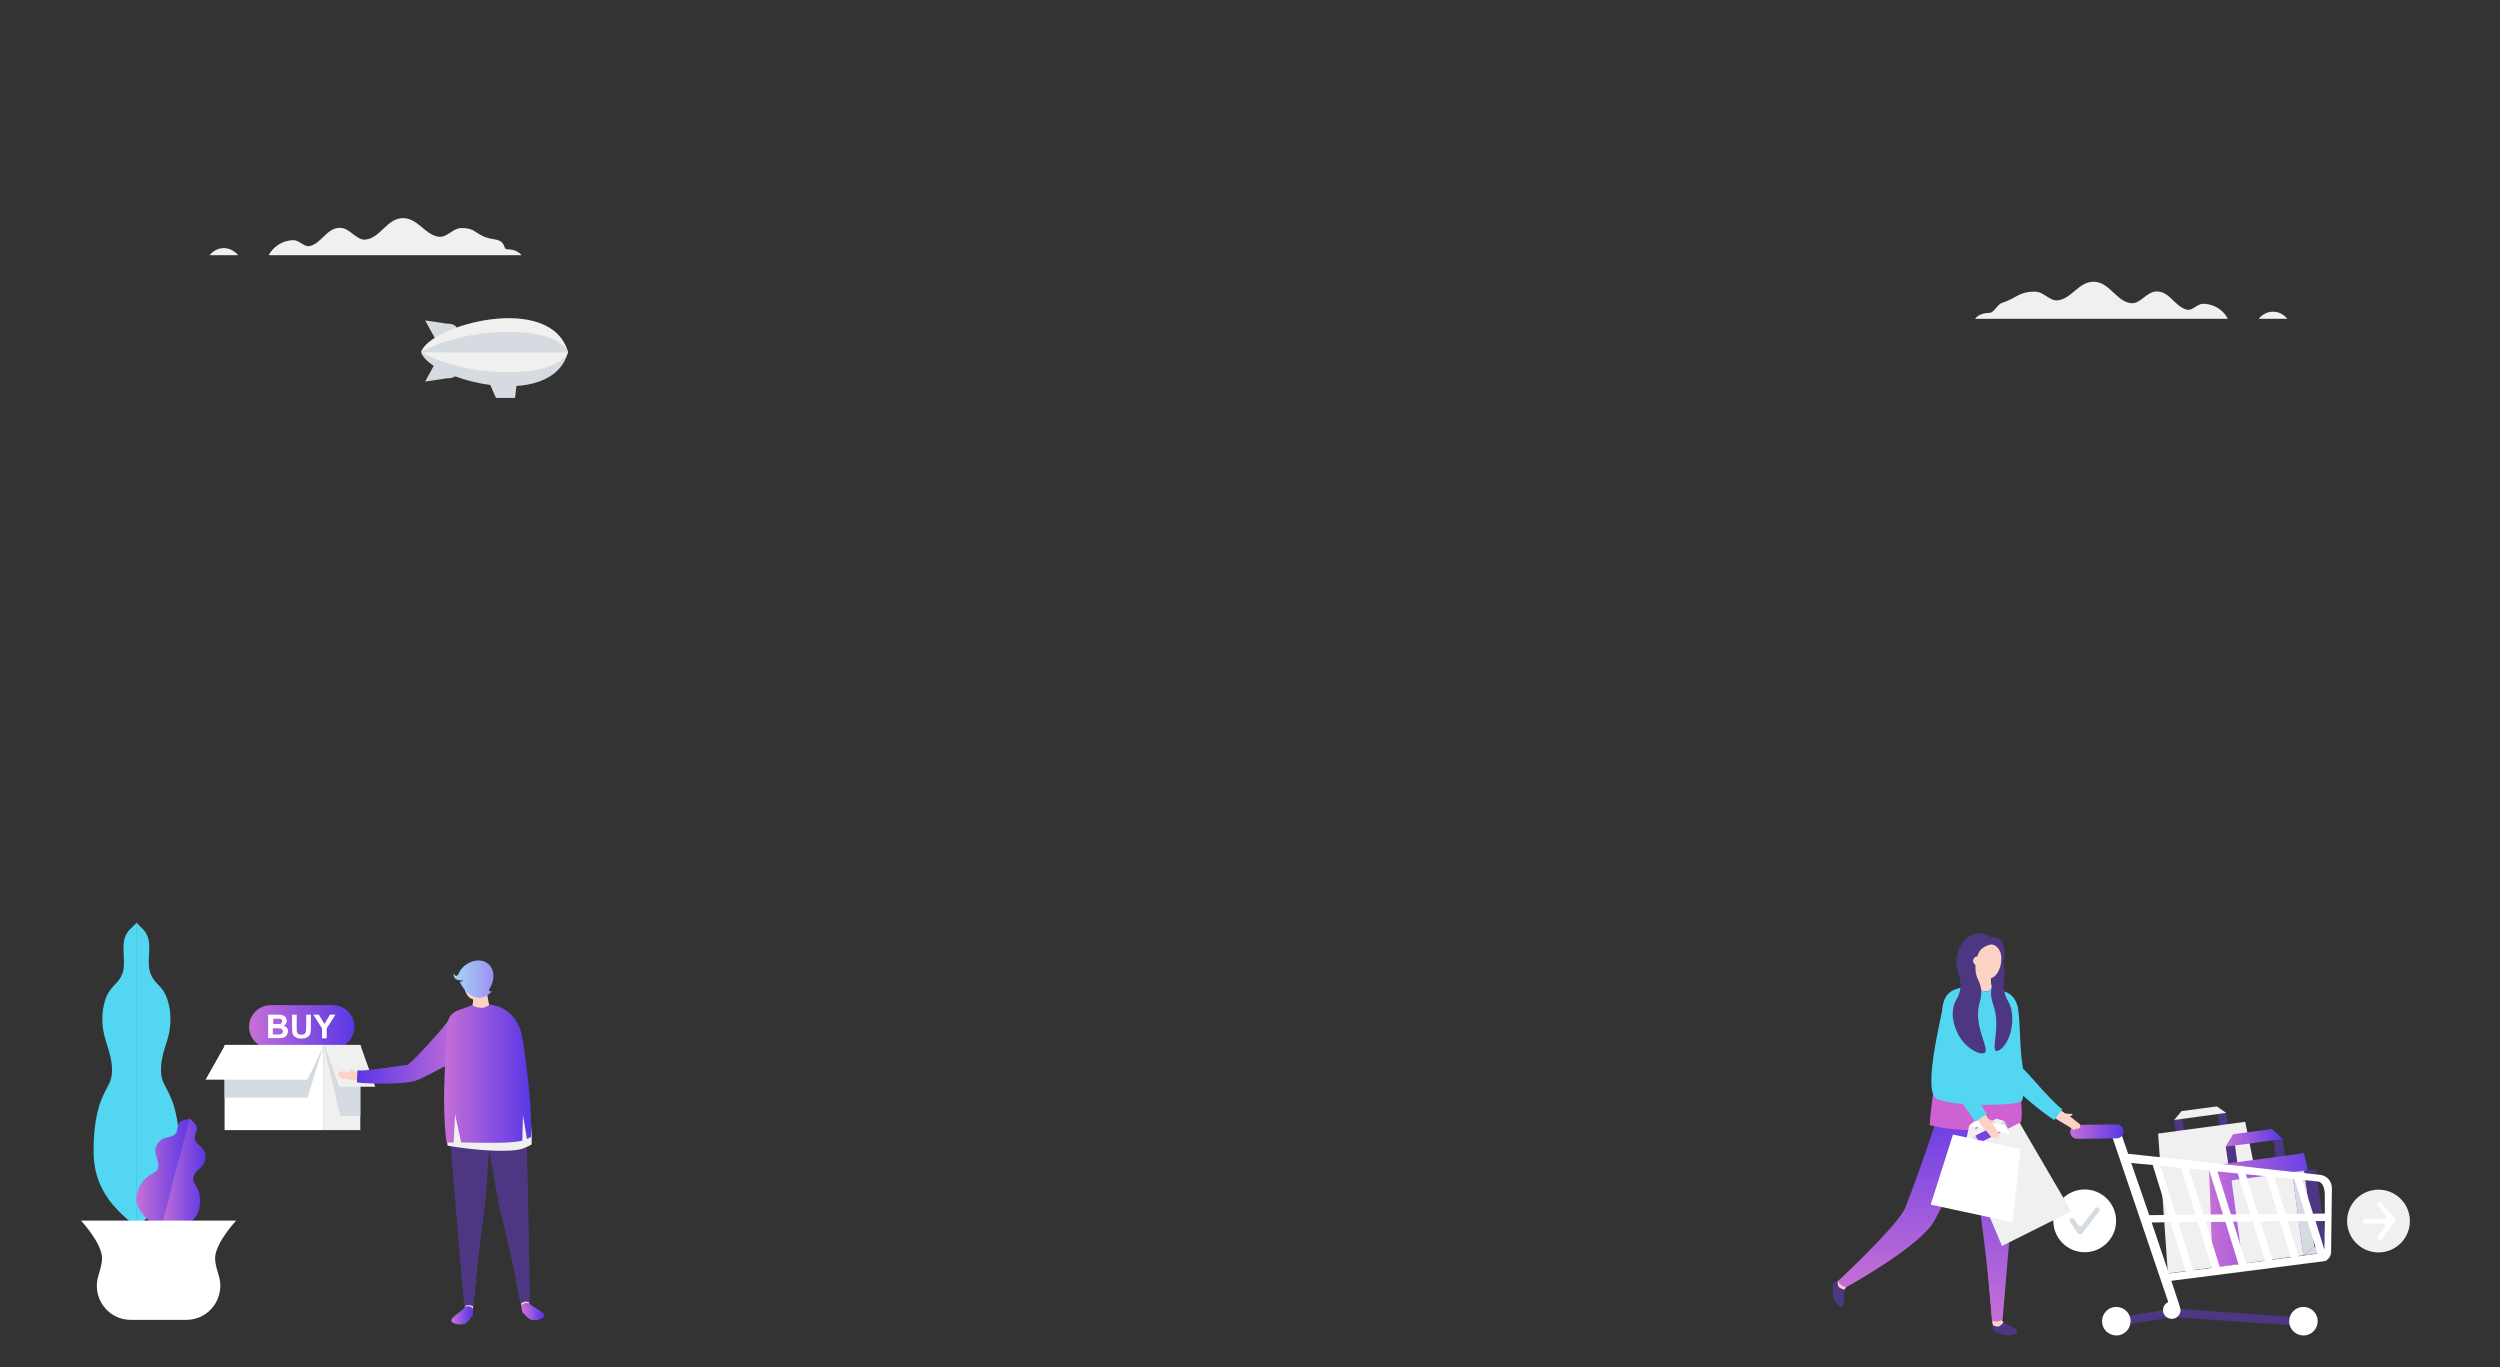 <?xml version="1.0" encoding="utf-8"?>
<!-- Generator: Adobe Illustrator 23.0.0, SVG Export Plug-In . SVG Version: 6.00 Build 0)  -->
<svg version="1.1" id="layer_1" xmlns="http://www.w3.org/2000/svg" xmlns:xlink="http://www.w3.org/1999/xlink" x="0px" y="0px"
	 viewBox="0 0 1234.4 675" style="enable-background:new 0 0 1234.4 675;" xml:space="preserve">
<rect x="0" y="0" width="1234.4" height="675" fill="#333333" stroke="none"/>
<style type="text/css">
	.st0{opacity:0.3;fill:url(#SVGID_1_);}
	.st1{opacity:0.3;fill:url(#SVGID_2_);}
	.st2{opacity:0.3;fill:url(#SVGID_3_);}
	.st3{opacity:0.3;fill:url(#SVGID_4_);}
	.st4{fill-rule:evenodd;clip-rule:evenodd;fill:url(#SVGID_5_);}
	.st5{fill:#FFFFFF;}
	.st6{fill:#F0F0F0;}
	.st7{fill:#D5DBE0;}
	.st8{fill:#53D6F2;}
	.st9{fill:url(#SVGID_6_);}
	.st10{fill:url(#SVGID_7_);}
	.st11{fill-rule:evenodd;clip-rule:evenodd;fill:#4D3782;}
	.st12{fill-rule:evenodd;clip-rule:evenodd;fill:#F0F0F0;}
	.st13{fill-rule:evenodd;clip-rule:evenodd;fill:url(#SVGID_8_);}
	.st14{fill-rule:evenodd;clip-rule:evenodd;fill:url(#SVGID_9_);}
	.st15{fill:#4D3782;}
	.st16{fill:url(#SVGID_10_);}
	.st17{fill:#FCD2C5;}
	.st18{fill:url(#SVGID_11_);}
	.st19{fill:url(#SVGID_12_);}
	.st20{fill:url(#SVGID_13_);}
	.st21{fill:url(#SVGID_14_);}
	.st22{fill:url(#SVGID_15_);}
	.st23{fill:url(#SVGID_16_);}
	.st24{fill:url(#SVGID_17_);}
	.st25{fill:url(#SVGID_18_);}
	.st26{fill:url(#SVGID_19_);}
	.st27{fill:#CE61D4;}
	.st28{fill-rule:evenodd;clip-rule:evenodd;fill:#D5DBE0;}
	.st29{fill-rule:evenodd;clip-rule:evenodd;fill:#FFFFFF;}
</style>
<linearGradient id="SVGID_1_" gradientUnits="userSpaceOnUse" x1="-1529.805" y1="1991.542" x2="-1270.152" y2="1991.542">
	<stop  offset="0" style="stop-color:#C66FD7"/>
	<stop  offset="1" style="stop-color:#5937E5"/>
</linearGradient>
<path class="st0" d="M-1356.5,1884c-91.7-5.1-170.7,77-173.3,122.7c-2.5,45.8,69.7,87,161.3,92.1c91.7,5.1,168-27.9,170.6-73.6
	C-1195.3,1979.4-1264.8,1889.1-1356.5,1884z"/>
<linearGradient id="SVGID_2_" gradientUnits="userSpaceOnUse" x1="-355.181" y1="1475.512" x2="-114.242" y2="1475.512">
	<stop  offset="0" style="stop-color:#C66FD7"/>
	<stop  offset="1" style="stop-color:#5937E5"/>
</linearGradient>
<path class="st1" d="M-282.3,1383.6c-83,34.1-136.6,95.4-119.5,136.9s116.5,91.9,199.5,57.8c83-34.1,118.3-139.9,101.2-181.4
	C-118.1,1355.4-199.2,1349.5-282.3,1383.6z"/>
<linearGradient id="SVGID_3_" gradientUnits="userSpaceOnUse" x1="-1529.072" y1="1418.607" x2="-1298.628" y2="1418.607">
	<stop  offset="0" style="stop-color:#52C5F1"/>
	<stop  offset="1" style="stop-color:#5457E2"/>
</linearGradient>
<path class="st2" d="M-1437.3,1349.9c-62.1,25.5-102.1,71.4-89.4,102.4c12.7,31,87.1,68.7,149.2,43.2
	c62.1-25.5,88.5-104.7,75.7-135.7C-1314.5,1328.8-1375.2,1324.4-1437.3,1349.9z"/>
<linearGradient id="SVGID_4_" gradientUnits="userSpaceOnUse" x1="-498.784" y1="1936.697" x2="-24.196" y2="1936.697">
	<stop  offset="0" style="stop-color:#52C5F1"/>
	<stop  offset="1" style="stop-color:#5457E2"/>
</linearGradient>
<path class="st3" d="M-361.5,1736.5c-165.7,47.5-255.3,241.9-231.6,324.6c23.7,82.7,177.3,111.2,343,63.7
	c165.7-47.5,280.8-153.1,257.1-235.8S-195.8,1689-361.5,1736.5z"/>
<g>
	<g>
		<linearGradient id="SVGID_5_" gradientUnits="userSpaceOnUse" x1="123.044" y1="506.942" x2="174.976" y2="506.942">
			<stop  offset="0" style="stop-color:#C66FD7"/>
			<stop  offset="1" style="stop-color:#5937E5"/>
		</linearGradient>
		<path class="st4" d="M164.3,496.3h-30.6c-5.9,0-10.7,4.8-10.7,10.7c0,5.9,4.8,10.7,10.7,10.7h30.6c5.9,0,10.7-4.8,10.7-10.7
			C175,501,170.2,496.3,164.3,496.3z"/>
	</g>
	<g>
		<path class="st5" d="M140,506.5c0.5-0.2,0.9-0.6,1.2-1c0.3-0.5,0.4-1,0.4-1.5c0-0.5-0.1-1-0.4-1.4c-0.2-0.4-0.5-0.7-0.9-1
			c-0.4-0.2-0.8-0.4-1.2-0.5c-0.5-0.1-1.1-0.1-2.1-0.1h-4.6v11.6h4c1.5,0,2.4,0,2.8-0.1c0.6-0.1,1.1-0.3,1.6-0.6
			c0.4-0.3,0.8-0.7,1-1.2c0.2-0.5,0.4-1,0.4-1.5c0-0.7-0.2-1.3-0.6-1.8C141.2,507,140.7,506.7,140,506.5z M134.8,503h1.3
			c1.1,0,1.8,0,2,0c0.4,0,0.7,0.2,0.9,0.4c0.2,0.2,0.3,0.5,0.3,0.9c0,0.4-0.1,0.7-0.3,0.9c-0.2,0.2-0.5,0.4-0.9,0.4
			c-0.2,0-0.8,0-1.7,0h-1.5V503z M139.4,510.2c-0.2,0.2-0.5,0.4-0.9,0.5c-0.2,0-0.8,0.1-1.6,0.1h-2.2v-3.1h1.9
			c1.1,0,1.8,0.1,2.1,0.2c0.3,0.1,0.6,0.3,0.7,0.5c0.2,0.2,0.3,0.5,0.3,0.9C139.8,509.6,139.7,509.9,139.4,510.2z"/>
		<path class="st5" d="M151.1,507.5c0,0.9,0,1.6-0.1,2c-0.1,0.4-0.3,0.7-0.6,1c-0.3,0.3-0.8,0.4-1.5,0.4c-0.7,0-1.2-0.1-1.6-0.4
			c-0.4-0.3-0.6-0.7-0.7-1.1c-0.1-0.3-0.1-0.9-0.1-1.9V501h-2.3v6.2c0,1.3,0.1,2.3,0.2,2.9c0.1,0.4,0.3,0.9,0.7,1.3
			c0.3,0.4,0.8,0.7,1.4,1c0.6,0.3,1.4,0.4,2.5,0.4c0.9,0,1.7-0.1,2.2-0.4c0.6-0.2,1-0.6,1.4-0.9c0.3-0.4,0.6-0.9,0.7-1.5
			s0.2-1.6,0.2-3V501h-2.3V507.5z"/>
		<polygon class="st5" points="160.2,505.6 157.4,501 154.7,501 159,507.8 159,512.7 161.3,512.7 161.3,507.8 165.6,501 162.9,501 
					"/>
	</g>
	<g>
		<g>
			<rect x="110.9" y="516" class="st5" width="49" height="42"/>
		</g>
		<g>
			<rect x="159.9" y="516" class="st6" width="18" height="42"/>
		</g>
	</g>
	<g>
		<polygon class="st7" points="110.9,542 151.8,542 159.9,516 110.9,516 		"/>
	</g>
	<g>
		<polygon class="st7" points="160.1,517.1 168,551 177.9,551 177.9,516 159.9,516 		"/>
	</g>
	<g>
		<polygon class="st5" points="101.5,533.1 151.8,533.1 160,515.9 111.2,515.9 		"/>
	</g>
	<g>
		<polygon class="st6" points="160.1,515.9 167.5,536.6 185.3,536.6 177.9,515.9 		"/>
	</g>
</g>
<g>
	<g>
		<path class="st8" d="M61.3,464.3c-0.9,4.4,0.4,9.6-0.3,14.2c-1,5.7-4.6,7.3-7,10.9c-2.9,4.2-4.2,12.2-3.1,18.9
			c0.7,4.2,2.1,7.7,3.1,11.5c1.1,3.8,1.8,8.5,0.9,12.5c-1.4,6-8.7,10.7-8.7,36.2c0,23.3,16.6,32.3,21.3,38V455.6l-2.1,2.1
			C63.7,459.2,62,461,61.3,464.3z"/>
		<path class="st8" d="M80.7,519.7c1.1-3.8,2.5-7.3,3.1-11.5c1.1-6.8-0.3-14.7-3.1-18.9c-2.4-3.6-6-5.2-7-10.9
			c-0.8-4.5,0.6-9.7-0.3-14.2c-0.7-3.3-2.4-5.1-4-6.6l-2.1-2.1v150.9c4.7-5.7,21.3-14.7,21.3-38c0-25.5-7.3-30.2-8.7-36.2
			C79,528.3,79.7,523.6,80.7,519.7z"/>
	</g>
	<g>
		<linearGradient id="SVGID_6_" gradientUnits="userSpaceOnUse" x1="67.345" y1="580.045" x2="93.765" y2="580.045">
			<stop  offset="0" style="stop-color:#C66FD7"/>
			<stop  offset="1" style="stop-color:#5937E5"/>
		</linearGradient>
		<path class="st9" d="M88.5,554.4c-1.1,1.4-0.6,3.6-1.6,5.1c-1.2,1.9-4,1.8-6.1,2.7c-2.5,1-4.2,3.7-4.1,6.3
			c0.1,1.7,0.8,3.2,1.2,4.8c0.4,1.6,0.5,3.5-0.6,4.8c-1.6,1.9-7.3,2.3-9.7,11.6c-2.2,8.5,8.9,15,11.7,17.9l14.4-55.3l-1.7,0.4
			C90.7,553,89.3,553.4,88.5,554.4z"/>
		<linearGradient id="SVGID_7_" gradientUnits="userSpaceOnUse" x1="79.158" y1="579.992" x2="101.465" y2="579.992">
			<stop  offset="0" style="stop-color:#C66FD7"/>
			<stop  offset="1" style="stop-color:#5937E5"/>
		</linearGradient>
		<path class="st10" d="M96.1,561.9c-0.1-1.8,1.4-3.5,1.1-5.3c-0.2-1.3-1.3-2.3-2.3-3.2l-1.3-1.2l-14.4,55.3
			c3.9-1.2,16.8-1.4,19-9.9c2.4-9.3-2.4-12.4-2.8-14.9c-0.3-1.6,0.7-3.2,1.8-4.4c1.1-1.2,2.5-2.2,3.4-3.6c1.4-2.3,1.2-5.4-0.5-7.5
			C98.7,565.5,96.2,564.2,96.1,561.9z"/>
	</g>
	<path class="st5" d="M40,602.7c0,0,10.4,11.1,10.4,18.6c0,2-0.7,5-1.8,8.5c-3.4,10.9,4.6,21.9,16,21.9H92c11.4,0,19.4-11.1,16-21.9
		c-1.1-3.4-1.8-6.5-1.8-8.5c0-7.5,10.4-18.6,10.4-18.6H40z"/>
</g>
<g>
	<polygon class="st7" points="244.9,196.5 254.3,196.5 255.5,186.3 240.4,186.3 	"/>
	<g>
		<path class="st7" d="M220.5,159.8l-10.6-1.6l7,12.7l8.9-2.9c0-0.1,0-4.7,0-4.7C225.8,160.5,223.4,159.8,220.5,159.8z"/>
		<path class="st7" d="M216.9,175.7l-7,12.7l10.6-1.6c2.9,0,5.2-0.6,5.2-3.5c0,0,0-4.5,0-4.7L216.9,175.7z"/>
	</g>
	<path class="st6" d="M207.9,173.9c0,0,72.5-0.1,72.6,0C272,143.9,211.9,160.6,207.9,173.9z"/>
	<path class="st7" d="M207.9,173.9c4,13.3,64.1,30,72.6,0C280.3,174,207.9,173.9,207.9,173.9z"/>
	<path class="st7" d="M251,163.9c-26.3,0-42.9,9.8-43.1,9.9h72.6C280.3,173.7,277.2,163.9,251,163.9z"/>
	<path class="st6" d="M251,183.8c26.2,0,29.3-9.8,29.5-9.9h-72.6C208.1,174,224.7,183.8,251,183.8z"/>
	<polygon class="st7" points="280.5,173.9 280.5,173.9 280.5,173.9 	"/>
</g>
<g>
	<path class="st6" d="M1122.3,153.9c-2.9,0-5.4,1.5-7,3.5h14.1C1127.7,155.3,1125.2,153.9,1122.3,153.9z"/>
	<path class="st6" d="M1087.8,150c-3,0-5.3,3.6-8,2.9c-5.9-1.4-8.4-9-14.9-9c-5,0-7.9,6.2-12.6,5.8c-7.3-0.7-10.7-10.6-18.6-10.6
		c-7.3,0-10.9,8.5-17.7,9.2c-4,0.4-6.9-4.3-11.2-4.3c-8.2,0-8.9,3.2-16.4,5.6c-2.2,0.7-3.8,4.9-6.2,4.9c-2.9,0-5.4,0.9-7,2.9h124.8
		C1098,153.3,1093.3,150,1087.8,150z"/>
</g>
<g>
	<path class="st6" d="M110.5,122.5c-2.9,0-5.4,1.5-7,3.5h14.1C115.9,124,113.3,122.5,110.5,122.5z"/>
	<path class="st6" d="M250.5,123.1c-2.4,0-0.3-4-6.2-4.9c-10.1-1.5-8.2-5.6-16.4-5.6c-4.3,0-7.2,4.8-11.2,4.3
		c-6.8-0.8-10.3-9.2-17.7-9.2c-7.9,0-11.2,9.9-18.6,10.6c-4.6,0.4-7.5-5.8-12.6-5.8c-6.5,0-8.9,7.6-14.9,9c-2.7,0.6-5-2.9-8-2.9
		c-5.5,0-10.2,3.4-12.2,7.4h124.8C255.9,124,253.3,123.1,250.5,123.1z"/>
</g>
<g>
	<g id="XMLID_76_">
		<g>
			<g>
				<polygon class="st11" points="1073.5,553 1074.5,560.2 1078.6,559.6 1077.2,548.6 				"/>
			</g>
			<g>
				<polygon class="st11" points="1094.6,546.3 1096,557.3 1100.2,556.7 1099.2,549.5 				"/>
			</g>
			<g>
				<polygon class="st12" points="1077.2,548.6 1073.5,553 1099.2,549.5 1094.6,546.3 				"/>
			</g>
			<g>
				<polygon class="st12" points="1065.6,559.7 1070.4,628.8 1122.3,621.8 1108.6,553.9 				"/>
			</g>
		</g>
		<g>
			<g>
				<polygon class="st11" points="1099,566.2 1100.5,576.8 1105,576.2 1102.8,560 				"/>
			</g>
			<g>
				<polygon class="st11" points="1121.8,557.5 1124,573.7 1128.5,573 1127.1,562.4 				"/>
			</g>
			<g>
				<linearGradient id="SVGID_8_" gradientUnits="userSpaceOnUse" x1="1099.036" y1="561.832" x2="1127.079" y2="561.832">
					<stop  offset="0" style="stop-color:#C66FD7"/>
					<stop  offset="1" style="stop-color:#5937E5"/>
				</linearGradient>
				<polygon class="st13" points="1102.8,560 1099,566.2 1127.1,562.4 1121.8,557.5 				"/>
			</g>
			<g>
				<linearGradient id="SVGID_9_" gradientUnits="userSpaceOnUse" x1="1090.706" y1="597.599" x2="1149.116" y2="597.599">
					<stop  offset="0" style="stop-color:#C66FD7"/>
					<stop  offset="1" style="stop-color:#5937E5"/>
				</linearGradient>
				<polygon class="st14" points="1090.7,575.7 1092.5,625.8 1149.1,618.2 1137.6,569.4 				"/>
			</g>
		</g>
		<g>
			<g>
				<polygon class="st6" points="1131.8,579 1131.3,578.7 1130.9,579.1 1130.4,578.8 1130,579.2 1129.5,578.9 1129.1,579.3 
					1128.6,579 1128.2,579.5 1127.7,579.2 1127.3,579.6 1126.8,579.3 1126.4,579.7 1125.8,579.4 1125.4,579.8 1124.9,579.5 
					1124.5,580 1124,579.6 1123.6,580.1 1123.1,579.8 1122.7,580.2 1122.2,579.9 1121.8,580.3 1121.3,580 1120.9,580.4 
					1120.4,580.1 1120,580.6 1119.5,580.3 1119.1,580.7 1118.6,580.4 1118.2,580.8 1117.7,580.5 1117.3,580.9 1116.8,580.6 
					1116.4,581.1 1115.9,580.7 1115.5,581.2 1115,580.9 1114.6,581.3 1114.1,581 1113.7,581.4 1113.2,581.1 1112.8,581.5 
					1112.3,581.2 1111.9,581.7 1111.4,581.3 1111,581.8 1110.5,581.5 1110,581.9 1109.5,581.6 1109.1,582 1108.6,581.7 
					1108.2,582.1 1107.7,581.8 1107.3,582.3 1106.8,582 1106.4,582.4 1105.9,582.1 1105.5,582.5 1105,582.2 1104.6,582.6 
					1104.1,582.3 1103.7,582.8 1103.2,582.4 1102.8,582.9 1102.3,582.6 1101.9,583 1101.9,583.1 1107.4,623.8 1137.3,619.8 
					1131.8,579 				"/>
			</g>
			<g>
				<polygon class="st7" points="1137.3,619.8 1149.1,618.2 1142.7,615.5 				"/>
			</g>
			<g>
				<polygon class="st15" points="1143.6,577.5 1143.6,577.4 1143.6,577.4 1143.1,577.1 1142.7,577.6 1142.7,577.6 1142.2,577.2 
					1141.8,577.7 1141.8,577.7 1141.3,577.3 1140.9,577.8 1140.9,577.8 1140.4,577.4 1140,577.9 1140,577.9 1139.5,577.6 
					1139.1,578.1 1139.1,578.1 1139.1,578.1 1138.6,577.7 1138.2,578.2 1138.2,578.2 1138.2,578.2 1137.7,577.8 1137.7,577.8 
					1137.7,578.2 1142.7,615.5 1149.1,618.2 1143.6,577.5 				"/>
			</g>
			<g>
				<polygon class="st7" points="1137.7,577.8 1137.7,577.8 1137.3,578.2 1136.8,577.9 1136.4,578.4 1135.9,578.1 1135.5,578.5 
					1135,578.2 1134.6,578.6 1134.1,578.3 1133.7,578.7 1133.2,578.4 1132.8,578.9 1132.3,578.5 1131.8,579 1137.3,619.8 
					1142.7,615.5 1137.7,578.2 				"/>
			</g>
		</g>
		<g id="XMLID_77_">
			<g>
				<polygon class="st15" points="1045,650.6 1045,654.8 1072.9,650.3 1137.2,654.8 1137.2,650.6 1072.9,646.1 				"/>
			</g>
			<g id="XMLID_85_">
				<path class="st5" d="M1137.3,645.3c-3.9,0-7,3.2-7,7.1c0,3.9,3.2,7,7.1,7c3.9,0,7-3.2,7-7.1
					C1144.3,648.4,1141.2,645.3,1137.3,645.3z"/>
			</g>
			<g id="XMLID_78_">
				<path class="st5" d="M1044.9,645.3c-3.9,0-7,3.2-7,7.1c0,3.9,3.2,7,7.1,7c3.9,0,7-3.2,7-7.1
					C1052,648.4,1048.8,645.3,1044.9,645.3z"/>
			</g>
			<g>
				<g>
					<path class="st5" d="M1145.7,580.1l-23.8-2.6v0l0,0l-14.2-1.6l-0.1-0.3l-0.6,0.2l-27.4-3l0,0l-0.1,0l-28.7-3.1
						c-2.5-7.3-4.2-12.1-4.2-12.1l-4.4,1.5l28.4,83.8c-1.5,0.7-2.6,2.2-2.6,4c0,2.4,2,4.3,4.4,4.3c1.1,0,2.2-0.5,2.9-1.2
						c0.8-0.8,1.4-1.9,1.4-3.2c0-0.5-1.8-6.2-4.6-14.4c5.5-0.7,76.2-9.7,76.2-9.8c1.6-0.9,2.7-2.6,2.7-4.5l0.4-31.4
						C1151.4,583.3,1149,580.5,1145.7,580.1z M1132.9,582.2l5.3,17.1l-9.7,0.1l-5.5-18.2C1126.6,581.5,1130,581.9,1132.9,582.2z
						 M1119,580.8l5.7,18.6l-9.7,0.1l-6.1-19.7C1112.4,580.1,1115.8,580.5,1119,580.8z M1104.9,579.4l6.3,20.1l-9.7,0.1l-6.6-21.2
						C1098.2,578.7,1101.6,579.1,1104.9,579.4z M1090.9,578l6.7,21.6l-9.7,0.1l-7.1-22.7C1084.1,577.3,1087.4,577.7,1090.9,578z
						 M1076.9,576.6l7.2,23.2l-9.7,0.1l-7.6-24.2C1069.9,575.9,1073.3,576.3,1076.9,576.6z M1052.3,574.2c0.6,0.1,4.6,0.5,10.6,1
						l7.7,24.7l-9.4,0.1C1058,590.7,1054.9,581.6,1052.3,574.2z M1070.9,628.8c-2.5-7.4-5.5-16.3-8.5-25.2l9.3-0.1l7.5,24.2
						C1075.4,628.2,1072.5,628.6,1070.9,628.8z M1082.9,627.2l-7.4-23.7l9.7-0.1l7,22.6C1088.9,626.4,1085.8,626.8,1082.9,627.2z
						 M1096,625.5l-6.9-22.1l9.7-0.1l6.5,21C1102.1,624.6,1099,625.1,1096,625.5z M1109,623.7l-6.4-20.5l9.7-0.1l6,19.4
						C1115.3,622.9,1112.1,623.3,1109,623.7z M1122,622l-5.9-18.9l9.7-0.1l5.4,17.8C1128.3,621.1,1125.2,621.6,1122,622z
						 M1134.9,620.3l-5.3-17.3l9.7-0.1l5,16.1C1142.1,619.3,1138.8,619.7,1134.9,620.3z M1147.7,616.7c0,0.1,0,0.3,0,0.4l-4.4-14.2
						l4.6,0L1147.7,616.7z M1147.9,599.2l-5.8,0.1l-5.2-16.7c4.9,0.5,7.9,0.8,7.9,0.8c2.7,0.8,3.2,4.7,3.1,7.6L1147.9,599.2z"/>
				</g>
			</g>
			<g>
				<g>
					<linearGradient id="SVGID_10_" gradientUnits="userSpaceOnUse" x1="1022.229" y1="558.809" x2="1048.616" y2="558.809">
						<stop  offset="0" style="stop-color:#C66FD7"/>
						<stop  offset="1" style="stop-color:#5937E5"/>
					</linearGradient>
					<path class="st16" d="M1045.1,555.2C1045.1,555.2,1045.1,555.2,1045.1,555.2l-19.5,0.2c-0.9,0-1.8,0.4-2.4,1
						c-0.7,0.7-1,1.5-1,2.5c0,0.9,0.4,1.8,1,2.4c0.7,0.7,1.6,1,2.5,1l19.4-0.2c1.9,0,3.5-1.6,3.4-3.5
						C1048.6,556.8,1047,555.2,1045.1,555.2z"/>
				</g>
			</g>
		</g>
	</g>
	<g id="XMLID_2204_">
		<g id="XMLID_2205_">
			<g id="XMLID_2215_">
				<g id="XMLID_2216_">
					<g id="XMLID_75_">
						
							<ellipse transform="matrix(0.707 -0.707 0.707 0.707 -124.69 904.482)" class="st5" cx="1029.5" cy="602.8" rx="15.5" ry="15.5"/>
					</g>
				</g>
			</g>
		</g>
	</g>
	<g id="XMLID_2202_">
		<g>
			<g>
				<path class="st7" d="M1036.3,596.4c-0.3-0.2-0.6-0.3-0.9-0.2c-0.3,0-0.6,0.2-0.8,0.5l-6.5,8.3c-0.2,0.3-0.6,0.5-1,0.4
					c-0.4,0-0.7-0.2-0.9-0.5l-1.9-2.9c-0.2-0.3-0.5-0.5-0.9-0.5c-0.1,0-0.1,0-0.2,0c-0.3,0-0.6,0.1-0.8,0.3
					c-0.5,0.4-0.6,1.1-0.2,1.6l3.8,5.7l1,0.5c0.4,0,0.8-0.2,1-0.5l8.5-10.9C1037,597.5,1036.9,596.8,1036.3,596.4L1036.3,596.4z"/>
			</g>
		</g>
	</g>
	<g id="XMLID_2156_">
		
			<ellipse transform="matrix(0.16 -0.987 0.987 0.16 391.39 1665.868)" class="st6" cx="1174.7" cy="602.9" rx="15.5" ry="15.5"/>
	</g>
	<g>
		<g>
			<path class="st5" d="M1175.3,593.5c-0.3,0-0.6,0.1-0.9,0.3c-0.5,0.4-0.6,1.2-0.1,1.7l3.6,4.3c0.3,0.3,0.4,0.8,0.2,1.2
				c-0.2,0.4-0.6,0.7-1,0.7h-9.2c-0.7,0-1.2,0.5-1.2,1.2c0,0.7,0.5,1.2,1.2,1.2h8.6c0.4,0,0.8,0.2,1,0.6c0.2,0.4,0.2,0.8-0.1,1.2
				l-3.2,4.5c-0.4,0.5-0.3,1.3,0.3,1.7c0.5,0.4,1.3,0.2,1.7-0.3l6.4-8.9c0.3-0.5,0.3-1.1-0.1-1.5L1175.3,593.5z"/>
		</g>
	</g>
</g>
<g>
	<path class="st17" d="M246.4,586.3c0.1,2.7,11.3,59.4,11.3,59.4c0.1,0.1,2.3,0.1,3.6-1.2c0,0-2.6-56.4-2.6-57.5
		C257.8,587.9,248,587.3,246.4,586.3z"/>
	<path class="st15" d="M255.6,558.9c-5.1,1.3-10.2,2.5-15.4,3.4l0.4,3.5c1.6,1,3,18.5,7.5,36.6c5.3,21,9,41.4,9,41.4
		c1.3-1.3,3.3-1.4,4.6-0.6c0,0-0.9-57.2-1.8-85.5C258.5,558.2,257.1,558.5,255.6,558.9z"/>
	<linearGradient id="SVGID_11_" gradientUnits="userSpaceOnUse" x1="257.495" y1="647.538" x2="268.767" y2="647.538">
		<stop  offset="0" style="stop-color:#C66FD7"/>
		<stop  offset="1" style="stop-color:#5937E5"/>
	</linearGradient>
	<path class="st18" d="M262.1,644.3c-0.6-0.6-0.8-0.9-0.8-0.9s-2.9-0.7-3.8,1.4c0,0,0,2.5,0.7,3.4c0.4,0.5,2.6,2.8,3.7,3.3
		c0.9,0.4,2.2,0.3,3.7,0.1c1.5-0.2,3.3-1.2,3.2-2.1C268.6,647.8,263.3,645.4,262.1,644.3z"/>
	<linearGradient id="SVGID_12_" gradientUnits="userSpaceOnUse" x1="258.473" y1="648.555" x2="267.979" y2="648.555">
		<stop  offset="0" style="stop-color:#C66FD7"/>
		<stop  offset="1" style="stop-color:#5937E5"/>
	</linearGradient>
	<path class="st19" d="M261.4,645.6c-1.5-1-4,0.8-2.3,3.1c0.3,0.4,2.2,2.4,3.1,2.8c0.7,0.3,1.9,0.3,3.1,0.1c1.3-0.2,2.8-1,2.7-1.8
		C267.8,648.4,262.9,646.7,261.4,645.6z"/>
	<g>
		<path class="st17" d="M172.9,527.9c-0.2,0.3,0.8,1.6,1.1,1.8c0.9,0.1,1-0.5,1.9-0.3c-0.7-0.3-1.4-0.8-2.1-1.3
			C173.5,527.8,173.3,527.4,172.9,527.9z"/>
		<path class="st17" d="M173.8,529.1c-1.1-0.1-3.6-0.1-3.8-0.1c-0.5,0-1.8,0-2.2,0.1c-0.2,0.1-0.8,0.6-0.9,0.9
			c-0.1,0.4,0.3,0.7,0.3,0.7c-0.3,0.5,1.1,0.9,1,1c-0.4,0.4,0.1,1.1,2.1,1c0.1,0,5,0.8,6.6,0.9c0.2-1-0.2-4-0.3-4
			C175.7,529.3,174.8,529.2,173.8,529.1z"/>
		<path class="st17" d="M204.6,526.7c-0.3-0.1-0.6-0.1-0.9-0.1c-4.8,0.1-22.4,3.6-27.4,2.9c0.1,1.6,0.1,3-0.1,4c8.2,1,29,1,30.3-2
			C207.7,528.7,206,527.2,204.6,526.7z"/>
		<path class="st17" d="M221,507.3c-3.6,2.6-12.6,13.6-17.9,18.1c-6.5,5.5-0.4,8.1,2.1,7.1c6.6-2.7,23.5-13.2,22.5-16.8
			C227.3,514.1,221.7,506.8,221,507.3z"/>
		<linearGradient id="SVGID_13_" gradientUnits="userSpaceOnUse" x1="176.096" y1="519.623" x2="228.721" y2="519.623">
			<stop  offset="0" style="stop-color:#5937E5"/>
			<stop  offset="1" style="stop-color:#C66FD7"/>
		</linearGradient>
		<path class="st20" d="M221.2,504.2c-3.7,4.7-5.8,7.1-9.2,10.8c-3.4,3.7-6.9,7.5-9.5,9.7c-0.5,0.4-0.9,0.8-1.2,1.1
			c-2,0.2-4.8,0.6-7.7,1c-6.3,0.9-14.2,2.1-17.1,1.7l-0.3,6c7.3,0.8,24.4,1,29.6-1.1c5.4-2.2,18.1-9.2,22.9-11.9
			C230,520.6,221.4,503.9,221.2,504.2z"/>
	</g>
	<path class="st17" d="M226.3,588.8c0.1,1.2,3.4,57.5,3.4,57.5c1.4,1.2,3.7,0.9,3.7,0.8c0,0,5.3-57.5,5.1-60.2
		C237,588.1,227.3,589.7,226.3,588.8z"/>
	<path class="st15" d="M221.3,544.6c-0.6,4,7.9,100.5,7.9,100.5c1.2-0.9,3.2-1,4.6,0.1c0,0,1.6-20.7,4.7-42.2
		c2.6-18.5,2.2-36.1,3.7-37.2v-19.6C234.7,546.8,223.8,545.7,221.3,544.6z"/>
	<path class="st6" d="M248.1,549c-7.5,0.9-15,1-22.5,1.1c-1.7,0-3.4,0.1-5.1,0c0.2,6.3-0.3,10.1,0.5,15.6c14.8,2.5,31,3.5,37.2,1.4
		c1.1-0.4,4.1-1.7,4.3-2.1c0.2-5.8-0.5-12.7-1.5-19.6C257,547.3,252.7,548.4,248.1,549z"/>
	<path class="st17" d="M240.5,486.7c-0.5,0.4-5.9,3.4-7.5,3.2c0,0.4,1.2,4,0.2,6.4c0.4,2.3,6.8,4.2,8.6,0.3
		C241.1,495.5,240.1,488.8,240.5,486.7z"/>
	<path class="st17" d="M234.8,479.2c-2.8-0.2-5.6,0.5-6.2,3.2c-0.2,1,0.2,9.7,4.8,11c2,0.6,5.7-2.8,5.9-5.1c0,0,0.2-3.1,0.2-3.1
		C239.7,482,237.8,479.4,234.8,479.2z"/>
	<linearGradient id="SVGID_14_" gradientUnits="userSpaceOnUse" x1="219.271" y1="530.203" x2="262.183" y2="530.203">
		<stop  offset="0" style="stop-color:#C66FD7"/>
		<stop  offset="1" style="stop-color:#5937E5"/>
	</linearGradient>
	<path class="st21" d="M241.6,496.1c0,0-1.6,1.7-4.3,1.5c-3-0.2-4.1-1.3-4.1-1.3s-5.5,2-7.1,2.6c-4.6,1.8-5.6,5.7-5.2,9.9
		c0.1,1-3.4,34-0.4,55.4c0.7-0.1,2.6-0.1,3.5-0.1l0.7-13.9l3,13.9c9.5,0.1,23.8,0.7,30.2-0.9l0.3-12.6l2,11.8c0.5-0.3,1.9-0.8,2-1.2
		c0.6-19.7-4.1-48.4-4.7-50.8C253.8,496.1,241.6,496.1,241.6,496.1z"/>
	<linearGradient id="SVGID_15_" gradientUnits="userSpaceOnUse" x1="222.794" y1="649.43" x2="233.569" y2="649.43">
		<stop  offset="0" style="stop-color:#C66FD7"/>
		<stop  offset="1" style="stop-color:#5937E5"/>
	</linearGradient>
	<path class="st22" d="M229.6,645.2c0,0-0.2,0.3-0.7,1c-1.1,1.2-6.1,4.2-6.1,5.9c0,0.9,1.9,1.7,3.4,1.8c1.5,0.1,2.9,0,3.7-0.5
		c1-0.6,3-3.1,3.3-3.7c0.6-1,0.3-3.4,0.3-3.4C232.4,644.2,229.6,645.2,229.6,645.2z"/>
	<linearGradient id="SVGID_16_" gradientUnits="userSpaceOnUse" x1="223.615" y1="650.456" x2="232.797" y2="650.456">
		<stop  offset="0" style="stop-color:#C66FD7"/>
		<stop  offset="1" style="stop-color:#5937E5"/>
	</linearGradient>
	<path class="st23" d="M229.8,647.4c-1.4,1.2-6.1,3.5-6.1,4.9c0,0.8,1.6,1.4,2.9,1.5c1.3,0.1,2.4,0,3.1-0.4c0.9-0.5,2.5-2.6,2.8-3.1
		C233.8,647.8,231.1,646.3,229.8,647.4z"/>
	<linearGradient id="SVGID_17_" gradientUnits="userSpaceOnUse" x1="223.997" y1="483.52" x2="243.615" y2="483.52">
		<stop  offset="0" style="stop-color:#A1D8F6"/>
		<stop  offset="1" style="stop-color:#9E90F2"/>
	</linearGradient>
	<path class="st24" d="M240.8,475.7c-4.4-3.5-12-0.2-14,4.4c-1.5,3.4-2.8,1-2.7,0.1c-0.5,2.3,0.5,4.2,4.9,3.9c0.9-0.1-2,0.8-2,0.8
		s4.6,9.7,11.9,7.4c2.1-0.7,4-2.8,4-2.8s-2.3,0.4-1.1-1.5C244.1,484.4,244.7,478.8,240.8,475.7z"/>
</g>
<g>
	<g>
		<path class="st17" d="M1022.3,550c-0.9,0-1.9-0.1-2.8-0.4c0.9,0.4,0.6,1,1.5,1.6c0.4,0.1,2.3-0.3,2.3-0.8
			C1023.3,549.7,1022.8,549.9,1022.3,550z"/>
		<path class="st17" d="M1025.1,553.6c-0.2-0.1-2.4-2-3.5-2.7c-0.9-0.6-1.9-1.2-2.8-1.6c-0.1,0-2.6,2.4-3.2,3.4c1.5,1,6.5,3.9,6.6,4
			c1.7,1.5,2.6,1.3,2.6,0.6c0-0.2,1.5,0.4,1.6-0.2c0,0,0.5,0,0.7-0.4c0.1-0.3,0-1.2-0.1-1.5C1026.7,554.8,1025.5,554,1025.1,553.6z"
			/>
		<path class="st17" d="M995.2,497c-0.2-0.9-10.6,1.6-12.1,2.7c-3.5,2.5,4,24.2,7.9,31.4c1.5,2.7,8.9,4.9,7-4.8
			C996.5,518.4,996.5,501.9,995.2,497z"/>
		<path class="st17" d="M996.7,526.9c-0.2-0.2-0.5-0.4-0.9-0.5c-1.6-0.6-4.2-0.5-5.2,2.8c-1.1,3.7,17.6,18.7,25.7,23.9
			c0.6-1.1,1.6-2.3,2.9-3.7C1014.1,546.4,1000.9,530.4,996.7,526.9z"/>
		<path class="st8" d="M1004.7,533.9c-2.2-2.5-4.3-4.8-5.9-6.4c0-0.6-0.1-1.2-0.2-1.9c-0.7-3.8-1-9.6-1.2-15.2
			c-0.3-5.6-0.5-10.9-1.2-13.4c-0.1-0.4-0.4-0.7-0.8-0.9c-1.7-0.7-11.2,1.6-12.7,2.6c-4.7,3.2,3.8,26.3,6.9,32.1
			c2.9,5.6,17.8,17.8,24.7,22.3l4-5.4C1015.5,545.9,1009.5,539.3,1004.7,533.9z"/>
	</g>
	<path class="st15" d="M907.3,632.7c0,0-1.4,0-2.1,1.1c-0.4,0.6-0.1,2.9-0.3,4.3c-0.1,1.1,0.4,2.6,1.1,4.2c0.8,1.6,2.5,3.2,3.4,2.8
		c1.9-0.8,0.6-6.6,1.4-8.2c0.4-0.9,1.2-2,1.2-2l-3.2-2.5C908.7,632.1,908.2,632,907.3,632.7z"/>
	<path class="st17" d="M907.3,632.7c0,0,0.1,2.4,0.8,2.9c1.2,1,2.7,1.1,2.7,1.1c0.7-1.3,1.4-2,1.4-2l-3.3-3
		C908.9,631.7,908.2,632,907.3,632.7z"/>
	<linearGradient id="SVGID_18_" gradientUnits="userSpaceOnUse" x1="945.88" y1="635.541" x2="945.88" y2="537.408">
		<stop  offset="0" style="stop-color:#C66FD7"/>
		<stop  offset="1" style="stop-color:#5937E5"/>
	</linearGradient>
	<path class="st25" d="M940.8,596.2c-3.4,8.6-33.2,36.3-33.2,36.3c0.8,2.5,3.8,3.2,3.9,3.1c0,0,36.9-20.2,43.7-33
		c14.2-26.8,28.3-54.8,29-57.1c-3.1,0-15.2-4-22.8-8C961.3,537.4,948.8,576.1,940.8,596.2z"/>
	<path class="st17" d="M978.1,582.1c-0.2,3.1,5.8,71.8,5.8,71.8c0,0.1,2.7,0.4,4.3-1c0,0,3.8-67.3,3.9-68.6
		C991,585.4,979.8,583.5,978.1,582.1z"/>
	<path class="st15" d="M989.1,652.8c-0.6-0.7-1.4-1.9-1.4-1.9l-3.6,2c0,0-0.3,0.4-0.1,1.5c0,0-0.5,1.3,0.1,2.4
		c0.4,0.6,2.8,1.6,3.8,1.9c1,0.3,2.5,0.7,4.3,0.6c1.8-0.1,3.9-1,3.9-2C996.2,655.3,990.3,654.3,989.1,652.8z"/>
	<path class="st17" d="M983.8,652.6c0,0,0.1,0.8,0.3,1.9c0,0,2.2,0.8,3,0.4c1.4-0.8,2.1-2,2.1-2c-0.9-1.1-1.3-2.1-1.3-2.1
		L983.8,652.6z"/>
	<linearGradient id="SVGID_19_" gradientUnits="userSpaceOnUse" x1="985.842" y1="652.63" x2="985.842" y2="533.31">
		<stop  offset="0" style="stop-color:#C66FD7"/>
		<stop  offset="1" style="stop-color:#5937E5"/>
	</linearGradient>
	<path class="st26" d="M973.8,535.3v22.6c1.7,1.3,1.2,21.6,4.3,42.9c3.5,24.7,5.4,50.9,5.4,50.9c1.8,1.9,5.3,0,5.3-0.2
		c0,0,9.8-113.7,9.2-118.3C995,534.6,982.4,535.9,973.8,535.3z"/>
	<path class="st27" d="M955.1,535.9c0,0-1.9,11.9-2.3,19.6c0,0,14.7,4.4,32.8,1.6l1.8-3.8l1.3,3.8c4-0.1,6.4-0.4,8.9-2.7
		c1.3-1.2,0.2-13.5,0.2-13.5L955.1,535.9z"/>
	<g>
		<g>
			<g>
				<polygon class="st28" points="985.7,552.4 989.3,559.7 992,558.3 989.7,553.6 				"/>
			</g>
			<g>
				<polygon class="st28" points="972.7,562 975.1,566.8 977.8,565.4 974.2,558.2 				"/>
			</g>
			<g>
				<polygon class="st12" points="974.2,558.2 972.7,562 989.7,553.6 985.7,552.4 				"/>
			</g>
			<g>
				<polygon class="st12" points="968.8,568.6 988.5,615.2 1022.7,598.1 997.2,554.4 				"/>
			</g>
		</g>
		<g>
			<g>
				<polygon class="st12" points="987.4,567 990.7,567.7 992.3,560.1 989.9,555.4 				"/>
			</g>
			<g>
				<polygon class="st12" points="970.7,563.4 973.9,564.1 976.4,552.5 972.3,555.8 				"/>
			</g>
			<g>
				<polygon class="st29" points="976.4,552.5 972.3,555.8 992.3,560.1 989.9,555.4 				"/>
			</g>
			<g>
				<polygon class="st29" points="953.3,594.8 993.7,603.5 997.8,567.4 964.3,560.2 				"/>
			</g>
		</g>
	</g>
	<path class="st17" d="M983.5,479.1c-1.8,0.3-8.1-3-8.7-3.5c0.4,2.4-0.1,9.1-0.9,10.4c2.1,4.4,9.3,4.2,9.8,1.6
		C982.4,484.8,983.5,479.6,983.5,479.1z"/>
	<path class="st8" d="M996.2,500.6c0.5-3.6-0.5-8-5.1-10.5c-1.2-0.6-7.6-2.4-7.6-2.4s-1.5,1.9-3.2,1.8c-2.6-0.1-6.6-3.4-6.6-3.4
		s-5.5,1.6-7.3,2.1c-5.5,1.5-7.1,5.8-7.4,10.6c-0.1,1.8-9.2,37.4-3.5,43.1c4.3,4.3,37.3,4.5,42.4,2
		C1001.7,542,994.4,513.2,996.2,500.6z"/>
	<g>
		<path class="st17" d="M984.5,553.7c-0.9-0.3-1.8-0.7-2.5-1.2c0.8,0.7,0.2,1.1,0.9,2c0.4,0.3,2.3,0.4,2.4,0
			C985.5,553.8,985,553.8,984.5,553.7z"/>
		<path class="st17" d="M986,558c-0.1-0.2-1.7-2.6-2.5-3.6c-0.7-0.9-1.4-1.7-2.2-2.4c0,0-3.2,1.5-4.1,2.3c1.1,1.5,4.9,5.7,5,5.8
			c1.2,2,2.1,2,2.3,1.4c0-0.2,1.3,0.9,1.6,0.3c0,0,0.5,0.2,0.8-0.2c0.2-0.3,0.4-1.1,0.3-1.4C987.2,559.7,986.3,558.5,986,558z"/>
		<path class="st17" d="M962.8,493.7c-4.1,1.2-3.7,24.2-2.2,32.3c0.6,3.1,7,7.4,8.2-2.4c1-8,6.1-23.6,6.3-28.7
			C975.2,494,964.6,493.2,962.8,493.7z"/>
		<path class="st17" d="M966.6,523c-1.3-1.1-3.9-1.8-5.8,1.1c-2.1,3.2,10.9,23.3,17,30.7c0.9-0.8,2.2-1.7,3.9-2.6
			c-3.8-4.4-11.5-23.7-14.3-28.4C967.2,523.5,966.9,523.3,966.6,523z"/>
		<path class="st8" d="M968.8,524.7c0.1-0.6,0.3-1.2,0.4-1.8c0.5-3.8,6.4-25.4,6.6-28c0-0.4-0.1-0.8-0.5-1.1
			c-1.4-1.2-11.1-2-12.9-1.4c-5.5,1.6-4.5,26.2-3.4,32.6c1,6.2,11.4,22.5,16.5,28.9l5.5-3.9c-2.1-2.5-5.7-10.7-8.6-17.3
			C971,529.6,969.8,526.8,968.8,524.7z"/>
	</g>
	<path class="st15" d="M989.6,483.3c0.6-3.7,0-7.2-1.2-10.1c-1.7-2.3-7.8,5.1-7.9,5.1c1,2.3,3.5,4.6,3.1,7.7
		c-0.3,3-1.4,4.3,0.9,11.1c3.2,9.7-1.2,20.7,1,21.7c2,0.9,8.1-4.9,8.1-15.9c0-1.9-0.4-5.9-2.1-8.6
		C990.4,492.6,988.7,488.7,989.6,483.3z"/>
	<path class="st17" d="M981.7,466.2c-3.5,0.3-6.1,4-5.8,7.5c0,0,0.3,3.6,0.3,3.6c0.2,2.6,4.7,6.4,6.9,5.7c5.3-1.6,5.6-11.7,5.3-12.8
		C987.6,467.2,984.9,465.9,981.7,466.2z"/>
	<path class="st15" d="M986.6,463.3c-1.8-0.9-3.4-0.4-3.4-0.4s-0.1-0.6-3.3-1.7c-2.6-0.9-7.2-0.6-10.3,3.5c-3.2,4-4.9,9.9-2.6,15.9
		c2.3,5.9,0.4,10.7-0.9,12.7c-2.2,3.4-2.1,8-1.7,10.1c2,12.4,12.5,17.9,15.4,16.5c3.2-1.5-5.7-13.1-2.4-24.6
		c2.3-8-0.5-10.3-1.5-13.6c-1.3-4.3,0.1-10.1,1.8-12.4c1.9-2.5,5.9-3.1,5.9-3.1s5.9,1.1,4.4,10.5
		C990.7,473.8,990.5,465.2,986.6,463.3z"/>
	<path class="st17" d="M974.2,474.5c0,0.9,1,2.2,1.9,2.4c0.4-0.9,1.1-2.9,1.4-4.1c-0.5-0.3-1.1-0.5-1.5-0.5
		C975.1,472.3,974.2,473.5,974.2,474.5z"/>
</g>
</svg>

